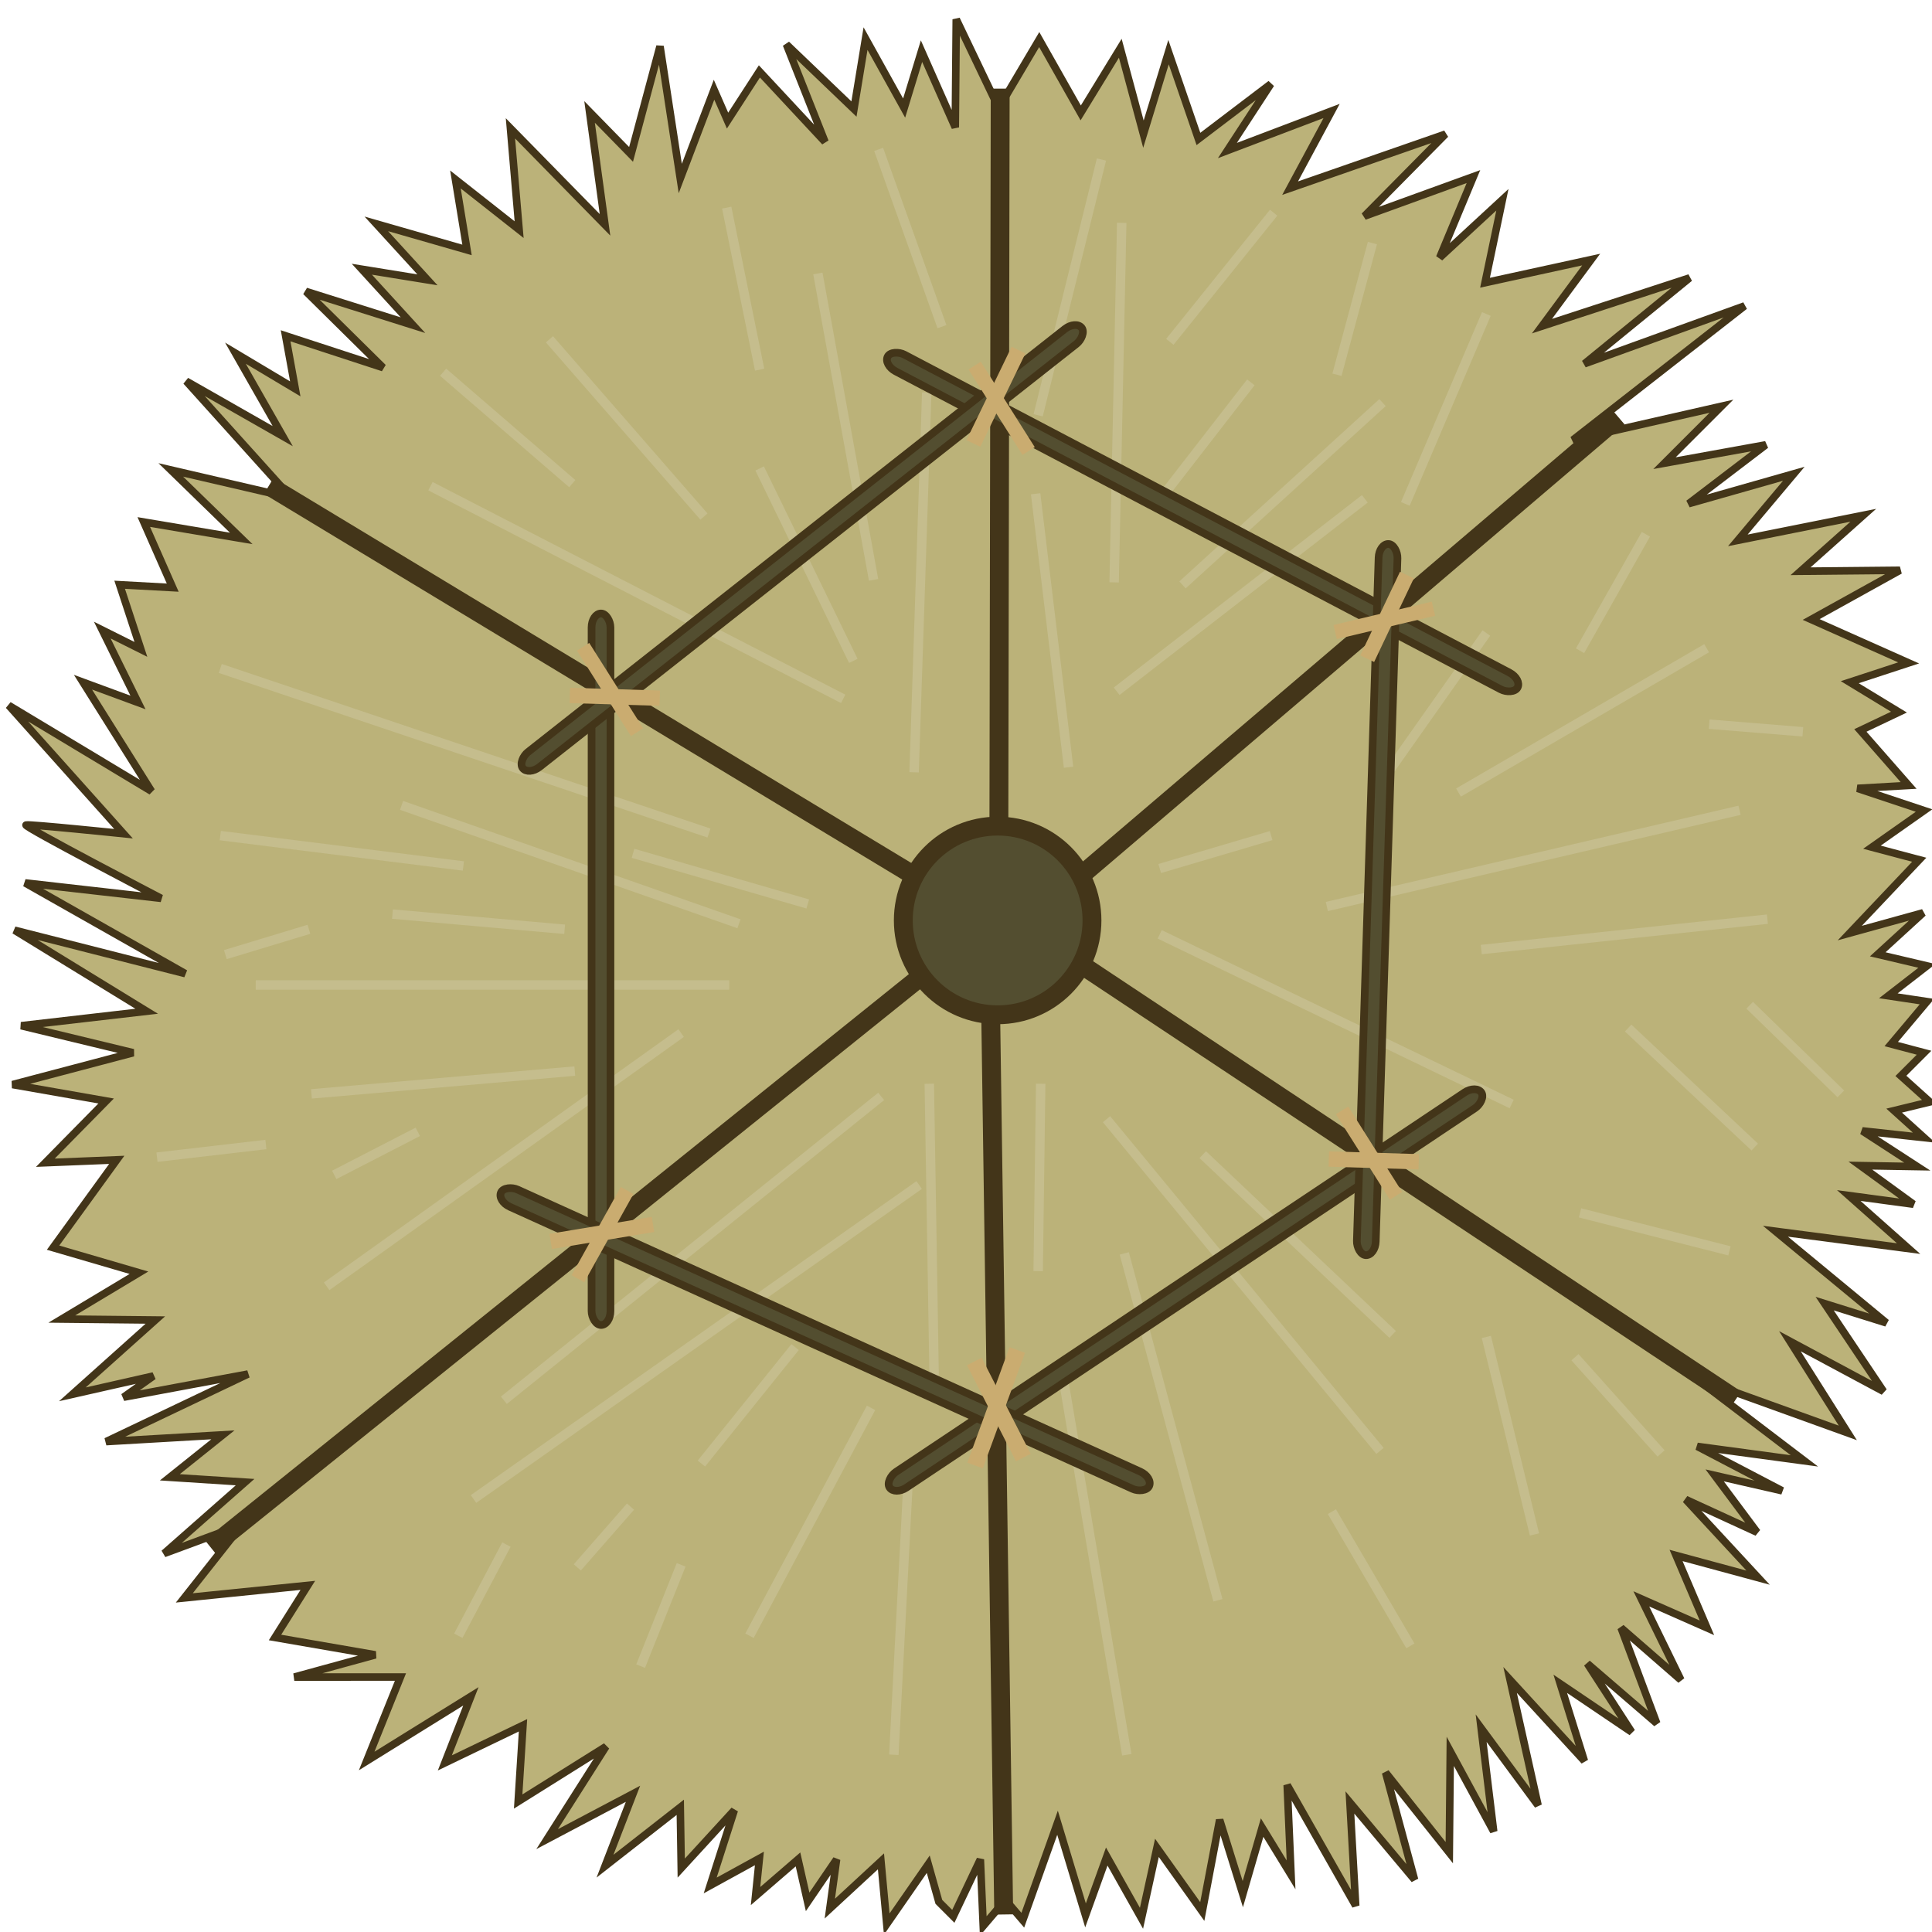 <?xml version="1.0" encoding="UTF-8" standalone="no"?>
<!-- Created with Inkscape (http://www.inkscape.org/) -->

<svg
   width="512"
   height="512"
   viewBox="0 0 512 512"
   version="1.1"
   id="svg5"
   inkscape:version="1.2.2 (732a01da63, 2022-12-09)"
   sodipodi:docname="hut.svg"
   xmlns:inkscape="http://www.inkscape.org/namespaces/inkscape"
   xmlns:sodipodi="http://sodipodi.sourceforge.net/DTD/sodipodi-0.dtd"
   xmlns="http://www.w3.org/2000/svg"
   xmlns:svg="http://www.w3.org/2000/svg">
  <sodipodi:namedview
     id="namedview7"
     pagecolor="#505050"
     bordercolor="#000000"
     borderopacity="1"
     inkscape:showpageshadow="0"
     inkscape:pageopacity="0"
     inkscape:pagecheckerboard="1"
     inkscape:deskcolor="#0da000"
     inkscape:document-units="px"
     showgrid="false"
     inkscape:zoom="1.1783271"
     inkscape:cx="269.02546"
     inkscape:cy="254.59823"
     inkscape:window-width="1920"
     inkscape:window-height="974"
     inkscape:window-x="-11"
     inkscape:window-y="-11"
     inkscape:window-maximized="1"
     inkscape:current-layer="layer1" />
  <defs
     id="defs2" />
  <g
     inkscape:label="Taso 1"
     inkscape:groupmode="layer"
     id="layer1">
    <path
       style="fill:#bbb279;fill-opacity:1;stroke:#433519;stroke-width:2;stroke-opacity:1"
       d="m 211.477,492.764 -11.251,9.717 1.023,-9.973 -13.041,7.16 6.393,-19.946 -14.064,15.343 -0.256,-16.11 -19.946,15.599 7.416,-19.179 -22.759,12.019 15.599,-24.549 -23.27,14.576 1.279,-20.202 -20.713,9.973 6.904,-17.644 -27.617,17.133 8.95,-22.247 H 77.993 l 21.48,-5.881 -26.594,-4.603 8.694,-13.809 -32.732,3.324 15.343,-19.434 -20.713,7.671 21.48,-18.923 -19.946,-1.279 14.064,-11.251 -30.942,1.79 37.59,-17.9 -32.987,6.137 7.927,-5.626 -21.48,4.859 21.992,-19.69 L 16.366,349.563 36.823,337.289 14.064,330.64 30.942,307.37 12.019,308.137 28.129,291.772 3.324,287.424 35.289,278.986 5.626,271.826 38.869,267.99 3.836,246.51 49.097,258.017 6.649,233.98 42.705,238.071 c 0,0 -36.823,-19.179 -35.8,-19.434 1.023,-0.256 25.827,2.301 25.827,2.301 L 2.301,186.928 40.147,209.687 21.992,180.791 l 14.576,5.37 -9.461,-19.179 10.229,5.114 -5.626,-17.133 14.064,0.767 -7.671,-17.389 25.827,4.347 -18.667,-18.156 31.964,7.416 L 49.353,101.008 74.925,115.583 62.395,93.592 78.249,103.053 75.692,88.989 101.519,97.428 81.062,77.226 109.446,86.176 95.893,71.345 113.282,74.158 99.729,59.326 l 24.037,6.904 -3.069,-18.667 16.877,13.297 -2.301,-26.85 25.06,25.572 -4.091,-29.919 10.996,11.251 7.671,-28.64 5.37,35.033 8.95,-23.526 3.58,8.183 8.439,-13.041 17.389,18.667 -10.229,-25.827 17.9,17.133 3.069,-18.667 10.229,18.412 4.603,-15.087 8.95,20.202 0.256,-28.64 11.251,23.526 10.74,-18.156 10.996,19.434 10.484,-17.133 6.137,22.759 6.649,-21.736 7.927,23.014 19.179,-14.576 -11.507,17.644 27.617,-10.484 -10.996,20.457 41.17,-14.32 -21.48,21.736 28.896,-10.484 -8.95,21.48 16.622,-15.343 -4.603,21.992 28.129,-6.137 -13.041,17.644 39.124,-12.786 -27.873,22.759 42.449,-15.343 -45.517,35.544 39.38,-8.95 -15.087,15.087 26.85,-4.859 -20.457,15.599 27.873,-7.927 -14.832,17.644 33.243,-6.649 -16.622,14.832 26.339,-0.256 -23.526,13.041 25.827,11.507 -15.599,5.114 13.041,7.927 -10.229,4.859 12.786,14.576 -13.553,0.767 17.644,5.881 -13.809,9.717 12.53,3.324 -18.412,19.434 19.434,-5.37 -12.019,10.996 13.041,3.069 -10.229,7.927 10.229,1.534 -9.461,11.251 8.694,2.301 -6.137,6.137 7.671,6.904 -9.461,2.301 7.927,7.16 -16.366,-1.79 14.576,9.461 -15.087,-0.256 14.064,10.229 -17.133,-2.301 15.854,14.064 -35.289,-4.603 29.407,24.293 -16.366,-5.114 15.599,23.27 -24.804,-13.297 15.343,24.293 -40.403,-14.576 28.896,21.992 -28.384,-3.836 22.503,11.763 -17.9,-4.091 11.251,15.087 -18.923,-8.694 19.179,20.713 -21.736,-5.881 8.183,19.179 -17.389,-7.671 10.484,21.48 -15.854,-13.809 9.461,25.316 -18.412,-15.854 11.763,18.156 -18.923,-12.786 6.393,20.457 -19.69,-21.48 7.416,33.243 -15.087,-20.457 3.324,27.362 -11.507,-21.224 -0.256,26.85 -16.877,-21.224 7.671,28.384 -17.133,-20.457 1.534,27.362 -18.156,-31.964 1.023,23.782 -7.671,-12.53 -5.114,17.644 -6.137,-19.69 -4.603,24.293 -12.019,-16.877 -4.091,18.667 -9.206,-16.366 -5.626,15.599 -7.416,-24.549 -9.206,25.827 -4.603,-5.37 -5.881,6.904 -0.767,-17.644 -7.16,15.087 -3.836,-3.836 -2.813,-9.973 -10.996,15.854 -1.534,-16.622 -13.553,12.53 1.79,-13.041 -7.671,11.251 z"
       id="path9464" />
    <circle
       style="fill:#534e30;fill-opacity:1;stroke:#433519;stroke-width:5;stroke-dasharray:none;stroke-opacity:1"
       id="path11339"
       cx="264.386"
       cy="243.928"
       r="25" />
    <path
       style="fill:#534e30;fill-opacity:1;stroke:#433519;stroke-width:5;stroke-dasharray:none;stroke-opacity:1"
       d="M 264.718,217.705 265.061,23.481"
       id="path11395"
       sodipodi:nodetypes="cc" />
    <path
       style="fill:#534e30;fill-opacity:1;stroke:#433519;stroke-width:5;stroke-dasharray:none;stroke-opacity:1"
       d="M 287.139,231.447 428.901,110.565"
       id="path11397"
       sodipodi:nodetypes="cc" />
    <path
       style="fill:#534e30;fill-opacity:1;stroke:#433519;stroke-width:5;stroke-dasharray:none;stroke-opacity:1"
       d="m 287.139,256.039 172.877,114.796"
       id="path11399"
       sodipodi:nodetypes="cc" />
    <path
       style="fill:#534e30;fill-opacity:1;stroke:#433519;stroke-width:5;stroke-dasharray:none;stroke-opacity:1"
       d="m 262.548,269.058 3.448,238.3"
       id="path11401"
       sodipodi:nodetypes="cc" />
    <path
       style="fill:#534e30;fill-opacity:1;stroke:#433519;stroke-width:5;stroke-dasharray:none;stroke-opacity:1"
       d="M 243.53,259.207 55.835,410.079"
       id="path11403"
       sodipodi:nodetypes="cc" />
    <path
       style="fill:#534e30;fill-opacity:1;stroke:#433519;stroke-width:5;stroke-dasharray:none;stroke-opacity:1"
       d="M 71.242,128.743 243.02,232.532"
       id="path11407" />
    <path
       style="fill:#534e30;fill-opacity:1;stroke:#c5bd8d;stroke-width:2.5;stroke-dasharray:none;stroke-opacity:1"
       d="M 195.837,244.808 106.419,213.434"
       id="path15102" />
    <path
       style="fill:#534e30;fill-opacity:1;stroke:#c5bd8d;stroke-width:2.5;stroke-dasharray:none;stroke-opacity:1"
       d="M 193.258,261.033 H 67.775"
       id="path16024" />
    <path
       style="fill:#534e30;fill-opacity:1;stroke:#c5bd8d;stroke-width:2.5;stroke-dasharray:none;stroke-opacity:1"
       d="m 149.641,246.27 -45.63,-4.026"
       id="path16026" />
    <path
       style="fill:#534e30;fill-opacity:1;stroke:#c5bd8d;stroke-width:2.5;stroke-dasharray:none;stroke-opacity:1"
       d="M 187.89,220.771 58.38,177.153"
       id="path16028" />
    <path
       style="fill:#534e30;fill-opacity:1;stroke:#c5bd8d;stroke-width:2.5;stroke-dasharray:none;stroke-opacity:1"
       d="M 122.799,229.494 58.38,221.442"
       id="path16030" />
    <path
       style="fill:#534e30;fill-opacity:1;stroke:#c5bd8d;stroke-width:2.5;stroke-dasharray:none;stroke-opacity:1"
       d="m 152.325,283.848 -69.788,6.039"
       id="path16032" />
    <path
       style="fill:#534e30;fill-opacity:1;stroke:#c5bd8d;stroke-width:2.5;stroke-dasharray:none;stroke-opacity:1"
       d="M 180.509,273.782 86.564,340.886"
       id="path16034" />
    <path
       style="fill:#534e30;fill-opacity:1;stroke:#c5bd8d;stroke-width:2.5;stroke-dasharray:none;stroke-opacity:1"
       d="m 110.721,299.953 -22.144,11.408"
       id="path16036" />
    <path
       style="fill:#534e30;fill-opacity:1;stroke:#c5bd8d;stroke-width:2.5;stroke-dasharray:none;stroke-opacity:1"
       d="m 214.06,239.56 -46.301,-13.421"
       id="path16038" />
    <path
       style="fill:#534e30;fill-opacity:1;stroke:#c5bd8d;stroke-width:2.5;stroke-dasharray:none;stroke-opacity:1"
       d="m 81.866,246.27 -22.144,6.71"
       id="path16040" />
    <path
       style="fill:#534e30;fill-opacity:1;stroke:#c5bd8d;stroke-width:2.5;stroke-dasharray:none;stroke-opacity:1"
       d="m 70.459,303.308 -28.855,3.355"
       id="path16042" />
    <path
       style="fill:#534e30;fill-opacity:1;stroke:#c5bd8d;stroke-width:2.5;stroke-dasharray:none;stroke-opacity:1"
       d="m 233.52,290.558 -99.984,80.524"
       id="path16044" />
    <path
       style="fill:#534e30;fill-opacity:1;stroke:#c5bd8d;stroke-width:2.5;stroke-dasharray:none;stroke-opacity:1"
       d="M 243.586,314.045 125.484,397.253"
       id="path16046" />
    <path
       style="fill:#534e30;fill-opacity:1;stroke:#c5bd8d;stroke-width:2.5;stroke-dasharray:none;stroke-opacity:1"
       d="M 210.705,356.991 185.877,387.858"
       id="path16048" />
    <path
       style="fill:#534e30;fill-opacity:1;stroke:#c5bd8d;stroke-width:2.5;stroke-dasharray:none;stroke-opacity:1"
       d="m 246.27,287.203 1.342,81.195"
       id="path16050" />
    <path
       style="fill:#534e30;fill-opacity:1;stroke:#c5bd8d;stroke-width:2.5;stroke-dasharray:none;stroke-opacity:1"
       d="m 230.836,373.096 -32.21,60.393"
       id="path16052" />
    <path
       style="fill:#534e30;fill-opacity:1;stroke:#c5bd8d;stroke-width:2.5;stroke-dasharray:none;stroke-opacity:1"
       d="m 240.902,387.858 -4.026,77.169"
       id="path16054" />
    <path
       style="fill:#534e30;fill-opacity:1;stroke:#c5bd8d;stroke-width:2.5;stroke-dasharray:none;stroke-opacity:1"
       d="M 167.088,399.266 152.996,415.371"
       id="path16056" />
    <path
       style="fill:#534e30;fill-opacity:1;stroke:#c5bd8d;stroke-width:2.5;stroke-dasharray:none;stroke-opacity:1"
       d="m 180.509,414.7 -10.737,26.841"
       id="path16058" />
    <path
       style="fill:#534e30;fill-opacity:1;stroke:#c5bd8d;stroke-width:2.5;stroke-dasharray:none;stroke-opacity:1"
       d="M 134.207,409.332 121.457,433.489"
       id="path16060" />
    <path
       style="fill:#534e30;fill-opacity:1;stroke:#c5bd8d;stroke-width:2.5;stroke-dasharray:none;stroke-opacity:1"
       d="m 275.796,287.203 -0.671,49.657"
       id="path16062" />
    <path
       style="fill:#534e30;fill-opacity:1;stroke:#c5bd8d;stroke-width:2.5;stroke-dasharray:none;stroke-opacity:1"
       d="m 293.242,296.598 72.472,87.906"
       id="path16064" />
    <path
       style="fill:#534e30;fill-opacity:1;stroke:#c5bd8d;stroke-width:2.5;stroke-dasharray:none;stroke-opacity:1"
       d="m 318.742,305.992 50.328,47.644"
       id="path16066" />
    <path
       style="fill:#534e30;fill-opacity:1;stroke:#c5bd8d;stroke-width:2.5;stroke-dasharray:none;stroke-opacity:1"
       d="m 297.94,332.163 24.828,91.932"
       id="path16068" />
    <path
       style="fill:#534e30;fill-opacity:1;stroke:#c5bd8d;stroke-width:2.5;stroke-dasharray:none;stroke-opacity:1"
       d="m 281.164,361.688 17.447,103.339"
       id="path16070" />
    <path
       style="fill:#534e30;fill-opacity:1;stroke:#c5bd8d;stroke-width:2.5;stroke-dasharray:none;stroke-opacity:1"
       d="m 352.965,400.608 20.802,35.565"
       id="path16072" />
    <path
       style="fill:#534e30;fill-opacity:1;stroke:#c5bd8d;stroke-width:2.5;stroke-dasharray:none;stroke-opacity:1"
       d="m 393.898,354.307 12.75,52.341"
       id="path16074" />
    <path
       style="fill:#534e30;fill-opacity:1;stroke:#c5bd8d;stroke-width:2.5;stroke-dasharray:none;stroke-opacity:1"
       d="m 417.384,359.675 22.815,25.499"
       id="path16076" />
    <path
       style="fill:#534e30;fill-opacity:1;stroke:#c5bd8d;stroke-width:2.5;stroke-dasharray:none;stroke-opacity:1"
       d="m 307.334,247.612 93.274,44.959"
       id="path16078" />
    <path
       style="fill:#534e30;fill-opacity:1;stroke:#c5bd8d;stroke-width:2.5;stroke-dasharray:none;stroke-opacity:1"
       d="m 418.726,321.426 39.591,10.066"
       id="path16080" />
    <path
       style="fill:#534e30;fill-opacity:1;stroke:#c5bd8d;stroke-width:2.5;stroke-dasharray:none;stroke-opacity:1"
       d="m 431.476,272.44 33.552,31.539"
       id="path16082" />
    <path
       style="fill:#534e30;fill-opacity:1;stroke:#c5bd8d;stroke-width:2.5;stroke-dasharray:none;stroke-opacity:1"
       d="m 392.556,251.638 75.827,-8.052"
       id="path16084" />
    <path
       style="fill:#534e30;fill-opacity:1;stroke:#c5bd8d;stroke-width:2.5;stroke-dasharray:none;stroke-opacity:1"
       d="M 351.623,240.231 461.001,214.731"
       id="path16086" />
    <path
       style="fill:#534e30;fill-opacity:1;stroke:#c5bd8d;stroke-width:2.5;stroke-dasharray:none;stroke-opacity:1"
       d="m 365.043,208.692 28.855,-40.933"
       id="path16088" />
    <path
       style="fill:#534e30;fill-opacity:1;stroke:#c5bd8d;stroke-width:2.5;stroke-dasharray:none;stroke-opacity:1"
       d="m 386.516,210.034 65.761,-38.249"
       id="path16090" />
    <path
       style="fill:#534e30;fill-opacity:1;stroke:#c5bd8d;stroke-width:2.5;stroke-dasharray:none;stroke-opacity:1"
       d="m 307.334,230.165 29.526,-8.723"
       id="path16092" />
    <path
       style="fill:#534e30;fill-opacity:1;stroke:#c5bd8d;stroke-width:2.5;stroke-dasharray:none;stroke-opacity:1"
       d="m 463.685,266.401 24.157,23.486"
       id="path16094" />
    <path
       style="fill:#534e30;fill-opacity:1;stroke:#c5bd8d;stroke-width:2.5;stroke-dasharray:none;stroke-opacity:1"
       d="M 418.726,172.456 436.173,141.588"
       id="path16096" />
    <path
       style="fill:#534e30;fill-opacity:1;stroke:#c5bd8d;stroke-width:2.5;stroke-dasharray:none;stroke-opacity:1"
       d="m 452.949,191.916 24.828,2.013"
       id="path16098" />
    <path
       style="fill:#534e30;fill-opacity:1;stroke:#c5bd8d;stroke-width:2.5;stroke-dasharray:none;stroke-opacity:1"
       d="M 283.177,203.324 274.453,130.852"
       id="path19802" />
    <path
       style="fill:#534e30;fill-opacity:1;stroke:#c5bd8d;stroke-width:2.5;stroke-dasharray:none;stroke-opacity:1"
       d="m 295.927,183.193 65.761,-50.999"
       id="path19804" />
    <path
       style="fill:#534e30;fill-opacity:1;stroke:#c5bd8d;stroke-width:2.5;stroke-dasharray:none;stroke-opacity:1"
       d="m 313.374,155.009 53.012,-48.315"
       id="path19806" />
    <path
       style="fill:#534e30;fill-opacity:1;stroke:#c5bd8d;stroke-width:2.5;stroke-dasharray:none;stroke-opacity:1"
       d="M 372.425,133.536 393.898,83.208"
       id="path19808" />
    <path
       style="fill:#534e30;fill-opacity:1;stroke:#c5bd8d;stroke-width:2.5;stroke-dasharray:none;stroke-opacity:1"
       d="m 295.256,154.338 2.013,-95.287"
       id="path19810" />
    <path
       style="fill:#534e30;fill-opacity:1;stroke:#c5bd8d;stroke-width:2.5;stroke-dasharray:none;stroke-opacity:1"
       d="m 305.992,134.207 25.499,-32.881"
       id="path19812" />
    <path
       style="fill:#534e30;fill-opacity:1;stroke:#c5bd8d;stroke-width:2.5;stroke-dasharray:none;stroke-opacity:1"
       d="M 275.125,110.05 291.9,42.275"
       id="path19814" />
    <path
       style="fill:#534e30;fill-opacity:1;stroke:#c5bd8d;stroke-width:2.5;stroke-dasharray:none;stroke-opacity:1"
       d="m 354.307,99.313 9.395,-34.894"
       id="path19816" />
    <path
       style="fill:#534e30;fill-opacity:1;stroke:#c5bd8d;stroke-width:2.5;stroke-dasharray:none;stroke-opacity:1"
       d="M 310.018,90.59 337.531,56.367"
       id="path19818" />
    <path
       style="fill:#534e30;fill-opacity:1;stroke:#c5bd8d;stroke-width:2.5;stroke-dasharray:none;stroke-opacity:1"
       d="m 242.244,204.666 3.355,-100.655"
       id="path19820" />
    <path
       style="fill:#534e30;fill-opacity:1;stroke:#c5bd8d;stroke-width:2.5;stroke-dasharray:none;stroke-opacity:1"
       d="M 226.139,175.14 201.311,124.142"
       id="path19822" />
    <path
       style="fill:#534e30;fill-opacity:1;stroke:#c5bd8d;stroke-width:2.5;stroke-dasharray:none;stroke-opacity:1"
       d="M 231.507,153.667 216.744,72.472"
       id="path19824" />
    <path
       style="fill:#534e30;fill-opacity:1;stroke:#c5bd8d;stroke-width:2.5;stroke-dasharray:none;stroke-opacity:1"
       d="M 223.455,185.206 114.076,128.839"
       id="path19826" />
    <path
       style="fill:#534e30;fill-opacity:1;stroke:#c5bd8d;stroke-width:2.5;stroke-dasharray:none;stroke-opacity:1"
       d="M 186.548,136.891 145.615,89.919"
       id="path19828" />
    <path
       style="fill:#534e30;fill-opacity:1;stroke:#c5bd8d;stroke-width:2.5;stroke-dasharray:none;stroke-opacity:1"
       d="M 201.311,97.971 192.587,55.025"
       id="path19830" />
    <path
       style="fill:#534e30;fill-opacity:1;stroke:#c5bd8d;stroke-width:2.5;stroke-dasharray:none;stroke-opacity:1"
       d="M 249.625,86.564 232.849,39.591"
       id="path19832" />
    <path
       style="fill:#534e30;fill-opacity:1;stroke:#c5bd8d;stroke-width:2.5;stroke-dasharray:none;stroke-opacity:1"
       d="M 151.654,128.168 117.431,98.642"
       id="path19834" />
    <rect
       style="fill:#534e30;fill-opacity:1;stroke:#433519;stroke-width:2.033;stroke-dasharray:none;stroke-opacity:1"
       id="rect20616"
       width="5"
       height="188.559"
       x="156.778"
       y="162.579"
       ry="3.694" />
    <rect
       style="fill:#534e30;fill-opacity:1;stroke:#433519;stroke-width:2.033;stroke-dasharray:none;stroke-opacity:1"
       id="rect20616-4"
       width="5"
       height="188.559"
       x="-461.258"
       y="-22.726"
       ry="3.694"
       transform="rotate(-123.717)" />
    <rect
       style="fill:#534e30;fill-opacity:1;stroke:#433519;stroke-width:2.033;stroke-dasharray:none;stroke-opacity:1"
       id="rect20616-4-1"
       width="5"
       height="188.559"
       x="23.319"
       y="252.201"
       ry="3.694"
       transform="rotate(-62.274)" />
    <rect
       style="fill:#534e30;fill-opacity:1;stroke:#433519;stroke-width:2.033;stroke-dasharray:none;stroke-opacity:1"
       id="rect20616-4-0"
       width="5"
       height="188.559"
       x="-248.139"
       y="-17.172"
       ry="3.694"
       transform="rotate(-128.236)" />
    <rect
       style="fill:#534e30;fill-opacity:1;stroke:#433519;stroke-width:2.033;stroke-dasharray:none;stroke-opacity:1"
       id="rect20616-4-3"
       width="5"
       height="188.559"
       x="-374.857"
       y="-320.959"
       ry="3.694"
       transform="rotate(-178.179)" />
    <rect
       style="fill:#534e30;fill-opacity:1;stroke:#433519;stroke-width:2.033;stroke-dasharray:none;stroke-opacity:1"
       id="rect20616-4-18"
       width="5"
       height="188.559"
       x="-235.569"
       y="251.333"
       ry="3.694"
       transform="rotate(-65.631)" />
    <path
       style="fill:#474329;fill-opacity:1;stroke:#caac70;stroke-width:4.377;stroke-dasharray:none;stroke-opacity:1"
       d="m 258.409,388.376 11.175,-30.616"
       id="path29010" />
    <path
       style="fill:#474329;fill-opacity:1;stroke:#caac70;stroke-width:4.377;stroke-dasharray:none;stroke-opacity:1"
       d="m 258.203,360.809 12.996,25.461"
       id="path29010-8"
       sodipodi:nodetypes="cc" />
    <path
       style="fill:#474329;fill-opacity:1;stroke:#caac70;stroke-width:3.846;stroke-dasharray:none;stroke-opacity:1"
       d="m 355.658,294.266 14.301,22.635"
       id="path29010-0"
       sodipodi:nodetypes="cc" />
    <path
       style="fill:#474329;fill-opacity:1;stroke:#caac70;stroke-width:4.061;stroke-dasharray:none;stroke-opacity:1"
       d="m 375.974,307.881 -23.836,-0.729"
       id="path29010-8-2"
       sodipodi:nodetypes="cc" />
    <path
       style="fill:#474329;fill-opacity:1;stroke:#caac70;stroke-width:3.846;stroke-dasharray:none;stroke-opacity:1"
       d="m 154.528,171.411 14.301,22.635"
       id="path29010-0-4"
       sodipodi:nodetypes="cc" />
    <path
       style="fill:#474329;fill-opacity:1;stroke:#caac70;stroke-width:4.061;stroke-dasharray:none;stroke-opacity:1"
       d="m 174.844,185.026 -23.836,-0.729"
       id="path29010-8-2-6"
       sodipodi:nodetypes="cc" />
    <path
       style="fill:#474329;fill-opacity:1;stroke:#caac70;stroke-width:3.846;stroke-dasharray:none;stroke-opacity:1"
       d="m 353.827,167.497 26.051,-6.184"
       id="path29010-0-9"
       sodipodi:nodetypes="cc" />
    <path
       style="fill:#474329;fill-opacity:1;stroke:#caac70;stroke-width:4.061;stroke-dasharray:none;stroke-opacity:1"
       d="M 372.847,152.397 362.324,174.558"
       id="path29010-8-2-5"
       sodipodi:nodetypes="cc" />
    <path
       style="fill:#474329;fill-opacity:1;stroke:#caac70;stroke-width:3.846;stroke-dasharray:none;stroke-opacity:1"
       d="m 258.294,96.887 14.301,22.635"
       id="path29010-0-5"
       sodipodi:nodetypes="cc" />
    <path
       style="fill:#474329;fill-opacity:1;stroke:#caac70;stroke-width:4.061;stroke-dasharray:none;stroke-opacity:1"
       d="M 257.954,117.526 269.913,92.777"
       id="path29010-8-2-7"
       sodipodi:nodetypes="cc" />
    <path
       style="fill:#474329;fill-opacity:1;stroke:#caac70;stroke-width:3.846;stroke-dasharray:none;stroke-opacity:1"
       d="m 166.189,315.489 -13.034,23.388"
       id="path29010-0-5-1"
       sodipodi:nodetypes="cc" />
    <path
       style="fill:#474329;fill-opacity:1;stroke:#caac70;stroke-width:4.061;stroke-dasharray:none;stroke-opacity:1"
       d="m 145.937,328.987 27.117,-4.496"
       id="path29010-8-2-7-4"
       sodipodi:nodetypes="cc" />
  </g>
</svg>
